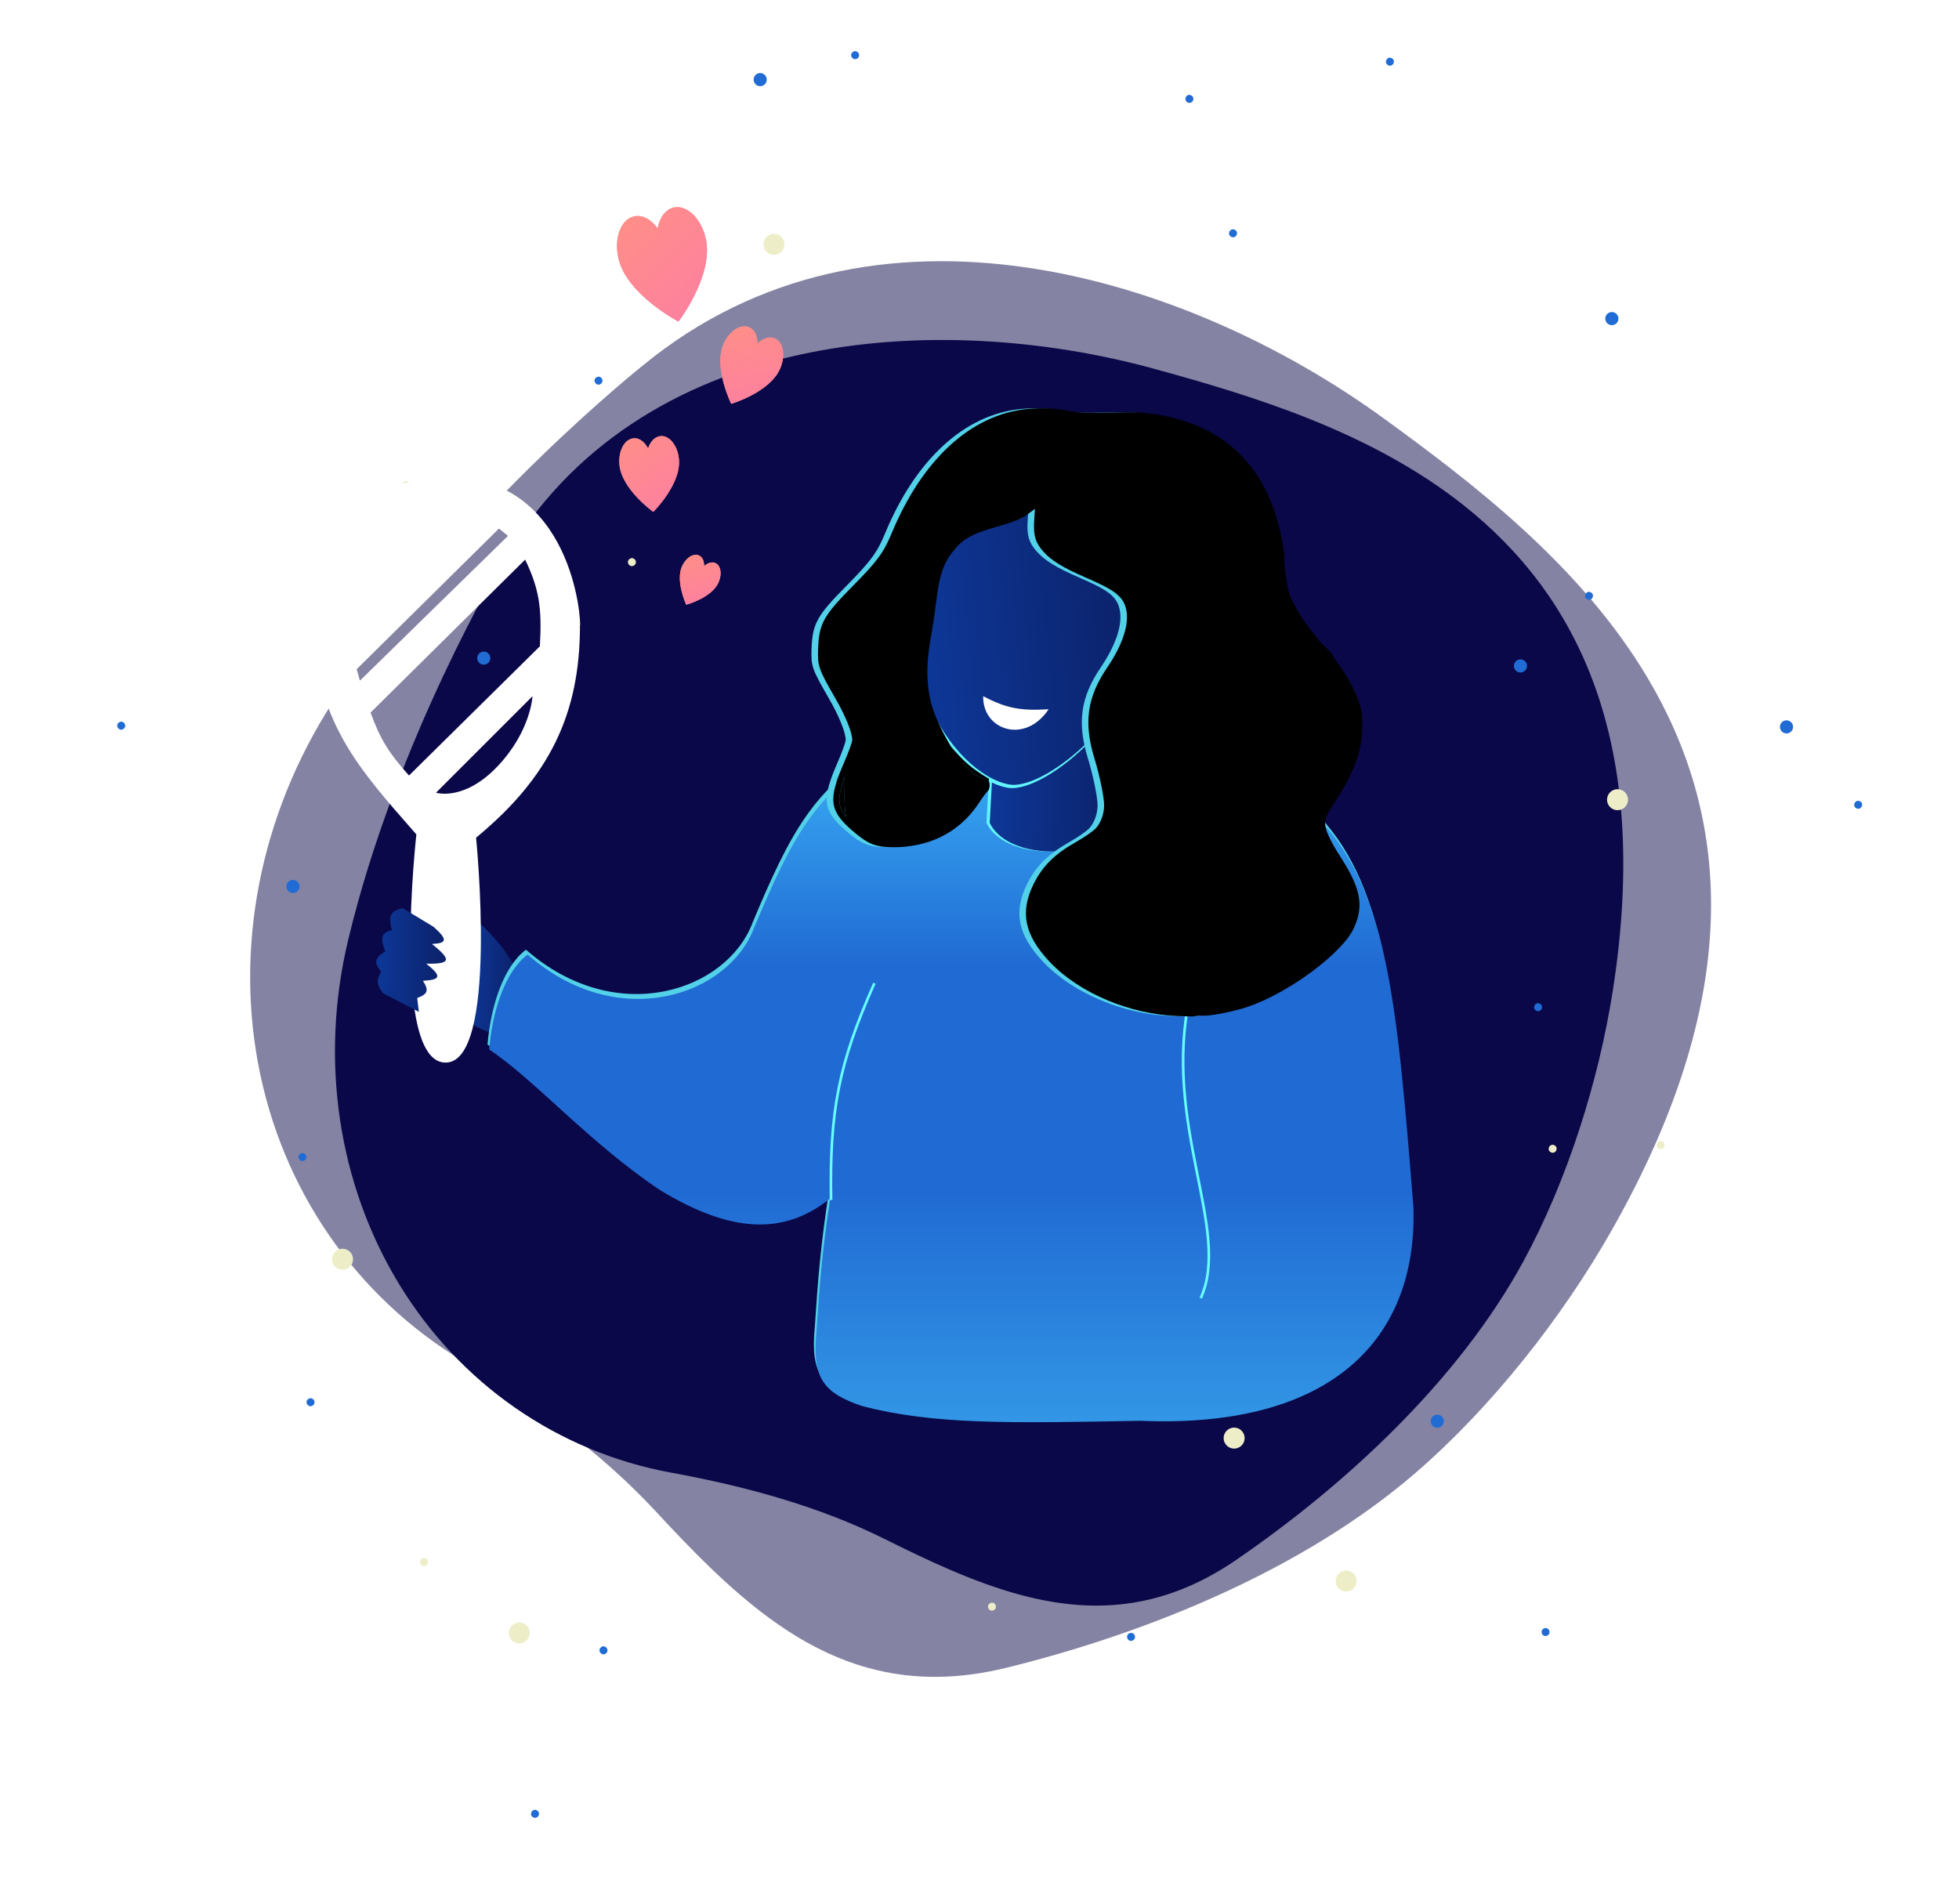 <svg width="746" height="725" viewBox="0 0 746 725" fill="none" xmlns="http://www.w3.org/2000/svg">
<path d="M557.736 192.72C600.258 226.645 629.116 281.679 614.172 377.24C608.78 411.773 596.895 449.469 580.134 480.337C555.464 525.75 512.249 565.626 470.703 594.1C441.941 613.814 414.646 614.587 387.514 607.089C370.731 602.448 354.029 594.658 337.083 586.201C311.583 573.488 283.567 565.968 255.55 560.833C212.403 552.909 175.007 526.966 151.841 488.807C128.69 450.655 121.721 403.559 132.531 358.196C150.746 281.767 191.32 214.063 191.32 214.063C243.086 124.149 357.922 118.098 439.279 140.389C476.457 150.591 521.929 164.168 557.736 192.72Z" fill="#0A0849"/>
<path opacity="0.5" d="M627.457 258.231C657.769 309.273 665.955 376.642 613.714 468.601C594.844 501.835 568.118 535.805 539.052 560.919C496.279 597.863 436.704 622.012 383.244 635.145C346.234 644.239 318.052 634.531 293.236 616.428C277.888 605.228 263.84 590.839 249.801 575.674C228.671 552.867 202.959 534.403 176.326 518.376C135.315 493.679 107.151 452.769 98.25 404.843C89.362 356.93 100.465 306.096 129.06 263.873C177.241 192.734 244.885 139.116 244.885 139.116C332.557 67.095 452.209 105.079 526.695 159.163C560.727 183.893 601.926 215.266 627.457 258.231Z" fill="#0A0849"/>
<ellipse cx="469.966" cy="547.68" rx="4" ry="4" transform="rotate(145.194 469.966 547.68)" fill="#EDEEC8"/>
<circle r="4" transform="matrix(-0.659 0.752 0.752 0.659 197.741 621.881)" fill="#EDEEC8"/>
<ellipse cx="615.971" cy="304.553" rx="4" ry="4" transform="rotate(114 615.971 304.553)" fill="#EDEEC8"/>
<circle r="4" transform="matrix(-0.953 0.303 0.303 0.953 512.613 602.108)" fill="#EDEEC8"/>
<ellipse cx="294.732" cy="93.047" rx="4" ry="4" transform="rotate(145.194 294.732 93.047)" fill="#EDEEC8"/>
<ellipse cx="591.262" cy="437.496" rx="1.5" ry="1.5" transform="rotate(114 591.262 437.496)" fill="#EDEEC8"/>
<circle r="1.5" transform="matrix(-0.953 0.303 0.303 0.953 377.746 611.873)" fill="#EDEEC8"/>
<ellipse cx="154.8" cy="184.673" rx="1.5" ry="1.5" transform="rotate(145.194 154.8 184.673)" fill="#EDEEC8"/>
<ellipse cx="632.384" cy="436.102" rx="1.5" ry="1.5" transform="rotate(114 632.384 436.102)" fill="#EDEEC8"/>
<circle r="1.5" transform="matrix(-0.953 0.303 0.303 0.953 161.462 594.907)" fill="#EDEEC8"/>
<ellipse cx="240.639" cy="214.078" rx="1.5" ry="1.5" transform="rotate(145.194 240.639 214.078)" fill="#EDEEC8"/>
<ellipse cx="605.107" cy="226.922" rx="1.5" ry="1.5" transform="rotate(114 605.107 226.922)" fill="#206BD4"/>
<ellipse cx="469.547" cy="88.848" rx="1.5" ry="1.5" transform="rotate(114 469.547 88.848)" fill="#206BD4"/>
<ellipse cx="452.929" cy="37.663" rx="1.5" ry="1.5" transform="rotate(114 452.929 37.663)" fill="#206BD4"/>
<ellipse cx="529.292" cy="23.499" rx="1.5" ry="1.5" transform="rotate(114 529.292 23.499)" fill="#206BD4"/>
<ellipse cx="203.742" cy="690.774" rx="1.5" ry="1.5" transform="rotate(114 203.742 690.774)" fill="#206BD4"/>
<circle r="1.5" transform="matrix(-0.953 0.303 0.303 0.953 588.552 621.541)" fill="#206BD4"/>
<ellipse cx="325.647" cy="21.014" rx="1.5" ry="1.5" transform="rotate(145.194 325.647 21.014)" fill="#206BD4"/>
<ellipse cx="578.995" cy="253.609" rx="2.5" ry="2.5" transform="rotate(114 578.995 253.609)" fill="#206BD4"/>
<ellipse cx="680.312" cy="276.825" rx="2.5" ry="2.5" transform="rotate(114 680.312 276.825)" fill="#206BD4"/>
<circle r="2.5" transform="matrix(-0.953 0.303 0.303 0.953 547.327 541.252)" fill="#206BD4"/>
<ellipse cx="613.807" cy="121.332" rx="2.5" ry="2.5" transform="rotate(114 613.807 121.332)" fill="#206BD4"/>
<ellipse cx="289.488" cy="30.318" rx="2.5" ry="2.5" transform="rotate(145.194 289.488 30.318)" fill="#206BD4"/>
<ellipse cx="585.713" cy="383.578" rx="1.5" ry="1.5" transform="rotate(114 585.713 383.578)" fill="#206BD4"/>
<circle r="1.5" transform="matrix(-0.953 0.303 0.303 0.953 430.712 623.386)" fill="#206BD4"/>
<ellipse cx="707.605" cy="306.491" rx="1.5" ry="1.5" transform="rotate(114 707.605 306.491)" fill="#206BD4"/>
<circle r="1.5" transform="matrix(-0.953 0.303 0.303 0.953 520.881 510.827)" fill="#206BD4"/>
<ellipse cx="227.919" cy="144.975" rx="1.5" ry="1.5" transform="rotate(145.194 227.919 144.975)" fill="#206BD4"/>
<ellipse cx="130.446" cy="479.567" rx="4" ry="4" transform="rotate(50.506 130.446 479.567)" fill="#EDEEC8"/>
<ellipse cx="200.659" cy="379.28" rx="1.5" ry="1.5" transform="rotate(50.506 200.659 379.28)" fill="#EDEEC8"/>
<ellipse cx="115.18" cy="440.658" rx="1.5" ry="1.5" transform="rotate(50.506 115.18 440.658)" fill="#206BD4"/>
<ellipse cx="118.257" cy="534.015" rx="1.5" ry="1.5" transform="rotate(50.506 118.257 534.015)" fill="#206BD4"/>
<ellipse cx="229.811" cy="628.506" rx="1.5" ry="1.5" transform="rotate(50.506 229.811 628.506)" fill="#206BD4"/>
<ellipse cx="46.162" cy="276.365" rx="1.5" ry="1.5" transform="rotate(50.506 46.162 276.365)" fill="#206BD4"/>
<ellipse cx="184.222" cy="250.636" rx="2.5" ry="2.5" transform="rotate(50.506 184.222 250.636)" fill="#206BD4"/>
<ellipse cx="111.567" cy="337.604" rx="2.5" ry="2.5" transform="rotate(50.506 111.567 337.604)" fill="#206BD4"/>
<path d="M197.802 371.034C192.613 361.764 188.901 357.439 181.605 350.477L177.245 388.476C181.274 391.129 184.382 392.587 191.261 395.017L197.802 371.034Z" fill="url(#paint0_linear)"/>
<path d="M502.731 311.225C527.96 338.323 531.605 382.519 537.616 457.928C539.173 507.763 506.78 542.336 433.585 539.221C383.123 540.158 354.866 540.671 327.685 533.615C313.005 528.658 308.653 522.98 310.243 505.894C311.589 485.453 312.574 474.112 315.538 454.501C297.784 468.829 277.543 467.634 250.752 451.387C223.342 433.01 203.408 409.65 185.655 397.814C186.9 382.863 191.884 367.913 200.294 361.683C234.867 391.896 276.915 377.257 286.571 351.405C300.93 317.116 310.062 299.911 335.16 285.685L502.731 311.225Z" fill="#52D1E8"/>
<path d="M503.354 313.094C528.583 340.192 532.229 384.388 538.239 459.796C539.796 509.631 507.403 544.205 434.208 541.09C383.746 542.026 355.489 542.539 328.308 535.483C313.628 530.527 309.276 524.849 310.866 507.763C312.212 487.322 313.197 475.981 316.161 456.37C298.407 470.698 278.166 469.502 251.375 453.255C223.965 434.879 204.031 411.518 186.278 399.682C187.523 384.732 192.507 369.781 200.917 363.552C235.49 393.765 277.538 379.125 287.194 353.273C301.553 318.984 310.685 301.78 335.783 287.553L503.354 313.094Z" fill="url(#paint1_linear)"/>
<path d="M376.897 290.357L375.651 313.406C381.881 326.176 407.733 328.045 424.552 317.143L422.995 269.488L376.897 290.357Z" fill="#62F5FC"/>
<path d="M378.143 290.357L376.897 313.406C383.127 326.176 408.979 328.045 425.798 317.143L424.241 269.488L378.143 290.357Z" fill="url(#paint2_linear)"/>
<path d="M453.207 378.814C442.306 428.338 469.092 468.206 457.256 494.369" stroke="#66FEFF"/>
<path d="M433.144 241.103C436.883 269.412 398.419 302.309 383.904 300.033C373.405 298.386 359.581 285.865 352.797 268.205C350.202 261.45 350.914 253.723 349.88 245.891C346.14 217.582 358.787 198.772 382.833 195.596C406.879 192.419 429.404 212.793 433.144 241.103Z" fill="#62F5FC"/>
<path d="M433.767 239.857C437.506 268.166 399.042 301.063 384.527 298.787C374.028 297.14 360.204 284.618 353.42 266.959C350.825 260.204 351.537 252.477 350.503 244.645C346.763 216.336 359.41 197.526 383.456 194.349C407.502 191.173 430.027 211.547 433.767 239.857Z" fill="url(#paint3_linear)"/>
<path fill-rule="evenodd" clip-rule="evenodd" d="M319.638 310.474C319.298 309.773 319.069 306.199 319.129 302.531C319.189 298.863 319.179 295.863 319.107 295.863C318.934 295.863 317.807 300.06 317.305 302.571C316.77 305.244 317.445 308.312 318.982 310.19C319.928 311.346 320.097 311.419 319.638 310.474Z" fill="#52D1E8"/>
<path fill-rule="evenodd" clip-rule="evenodd" d="M388.597 155.769C367.256 157.944 348.736 174.949 337.053 203.098C333.982 210.498 331.579 213.758 322.235 223.204C311.167 234.393 309.433 237.486 309.063 246.703C308.782 253.693 309.119 254.676 315.676 266.037C319.492 272.649 322.041 278.953 322.041 281.779C322.041 282.62 320.638 286.525 318.923 290.456C312.807 304.472 313.33 308.767 322.074 316.335C328.031 321.492 330.909 322.649 337.772 322.649C349.975 322.649 362.19 318.104 370.29 305.809C371.827 303.475 373.374 301.387 373.727 301.169C374.08 300.951 374.368 299.971 374.368 298.99C374.368 298.377 374.317 297.954 374.094 297.613C373.743 297.076 372.968 296.743 371.303 296.19C367.441 294.908 363.238 290.156 359.543 284.127C357.425 280.672 355.473 276.796 353.849 272.914C349.198 261.806 350.56 250.356 352.169 241.637C352.704 238.741 353.575 232.801 354.105 228.437C355.201 219.417 356.68 214.868 359.883 210.672C363.986 205.297 367.046 203.505 377.07 200.61C384.254 198.535 386.609 197.53 389.69 195.226L391.618 193.784L391.327 198.329C390.97 203.884 391.818 206.717 394.845 210.08C397.939 213.517 402.253 216.164 410.888 219.924C418.838 223.385 421.902 225.136 424.006 227.42C428.848 232.675 427.031 242.6 419.08 254.326C411.469 265.551 410.118 275.279 414.287 288.851C416.231 295.178 417.976 303.625 417.971 306.677C417.965 309.862 416.779 313.204 414.894 315.346C413.923 316.451 410.406 318.896 407.078 320.78C399.1 325.299 394.468 329.901 391.142 336.613C385.808 347.377 387.599 356.086 397.25 366.316C408.436 378.174 427.837 386.358 446.159 386.948L451.606 387.123L453.653 386.812H455.99C459.436 386.812 467.621 385.145 472.764 383.396C488.303 378.11 508.711 362.967 513.041 353.51C516.984 344.897 515.735 338.343 507.812 326.075C504.014 320.193 502.085 315.917 502.077 313.362C502.073 311.823 503.079 309.677 505.729 305.575C510.195 298.661 512.37 294.407 514.362 288.699C516.224 283.359 516.857 275.211 515.803 270.139C514.88 265.697 511.137 258.17 507.381 253.204C505.831 251.154 504.563 249.133 504.563 248.71C503.29 247.375 502.559 246.665 501.167 245.404C501 245.404 498.897 242.858 496.492 239.746C492.396 234.446 489.014 228.435 488.111 224.847C488.007 224.433 487.936 224.136 487.905 223.951C486.857 217.861 486.528 214.959 486.533 210.963C482.556 180.325 465.976 162.267 437.713 157.79C432.986 157.041 428.684 156.872 420.194 157.1C412.439 157.308 407.78 157.158 405.204 156.616C399.899 155.5 394.124 155.206 388.597 155.769ZM319.638 310.474C319.298 309.773 319.069 306.199 319.129 302.531C319.189 298.863 319.179 295.863 319.107 295.863C318.934 295.863 317.807 300.06 317.305 302.571C316.77 305.244 317.445 308.312 318.982 310.19C319.928 311.346 320.097 311.419 319.638 310.474Z" fill="#52D1E8"/>
<path d="M359.543 284.127C363.238 290.156 367.441 294.908 371.303 296.19C372.968 296.743 373.743 297.076 374.094 297.613V296.586C367.308 292.58 364.235 289.765 359.543 284.127Z" fill="#52D1E8"/>
<path fill-rule="evenodd" clip-rule="evenodd" d="M322.13 310.474C321.79 309.773 321.561 306.199 321.621 302.531C321.681 298.863 321.671 295.863 321.599 295.863C321.426 295.863 320.298 300.06 319.796 302.571C319.262 305.244 319.937 308.312 321.474 310.19C322.42 311.346 322.588 311.419 322.13 310.474Z" fill="black"/>
<path fill-rule="evenodd" clip-rule="evenodd" d="M391.089 155.769C369.747 157.944 351.228 174.949 339.545 203.098C336.474 210.498 334.071 213.758 324.727 223.204C313.659 234.393 311.925 237.486 311.555 246.703C311.274 253.693 311.61 254.676 318.167 266.037C321.984 272.649 324.533 278.953 324.533 281.779C324.533 282.62 323.13 286.525 321.415 290.456C315.299 304.472 315.822 308.767 324.566 316.335C330.523 321.492 333.401 322.649 340.264 322.649C352.467 322.649 364.682 318.104 372.782 305.809C374.319 303.475 375.866 301.387 376.219 301.169C376.572 300.951 376.86 299.971 376.86 298.99C376.86 298.377 376.808 297.954 376.586 297.613C376.235 297.076 375.46 296.743 373.795 296.19C369.933 294.908 365.73 290.156 362.035 284.127C359.917 280.672 357.965 276.796 356.34 272.914C351.69 261.806 353.051 250.356 354.661 241.637C355.196 238.741 356.066 232.801 356.597 228.437C357.692 219.417 359.172 214.868 362.375 210.672C366.478 205.297 369.537 203.505 379.561 200.61C386.746 198.535 389.1 197.53 392.182 195.226L394.11 193.784L393.818 198.329C393.462 203.884 394.31 206.717 397.337 210.08C400.431 213.517 404.744 216.164 413.38 219.924C421.329 223.385 424.394 225.136 426.498 227.42C431.34 232.675 429.523 242.6 421.572 254.326C413.961 265.551 412.61 275.279 416.779 288.851C418.722 295.178 420.468 303.625 420.462 306.677C420.457 309.862 419.271 313.204 417.386 315.346C416.414 316.451 412.897 318.896 409.57 320.78C401.592 325.299 396.96 329.901 393.633 336.613C388.3 347.377 390.091 356.086 399.741 366.316C410.928 378.174 430.329 386.358 448.65 386.948L454.097 387.123L456.145 386.812H458.482C461.928 386.812 470.112 385.145 475.255 383.396C490.795 378.11 511.203 362.967 515.533 353.51C519.476 344.897 518.227 338.343 510.304 326.075C506.505 320.193 504.577 315.917 504.569 313.362C504.565 311.823 505.571 309.677 508.221 305.575C512.687 298.661 514.862 294.407 516.854 288.699C518.715 283.359 519.348 275.211 518.295 270.139C517.372 265.697 513.629 258.17 509.872 253.204C508.322 251.154 507.055 249.133 507.055 248.71C505.782 247.375 505.051 246.665 503.658 245.404C503.492 245.404 501.388 242.858 498.983 239.746C494.887 234.446 491.506 228.435 490.603 224.847C490.498 224.433 490.427 224.136 490.396 223.951C489.349 217.861 489.019 214.959 489.024 210.963C485.047 180.325 468.468 162.267 440.205 157.79C435.478 157.041 431.176 156.872 422.686 157.1C414.931 157.308 410.272 157.158 407.696 156.616C402.391 155.5 396.615 155.206 391.089 155.769ZM322.13 310.474C321.79 309.773 321.561 306.199 321.621 302.531C321.681 298.863 321.671 295.863 321.599 295.863C321.426 295.863 320.298 300.06 319.796 302.571C319.262 305.244 319.937 308.312 321.474 310.19C322.42 311.346 322.588 311.419 322.13 310.474Z" fill="black"/>
<path d="M362.035 284.127C365.73 290.156 369.933 294.908 373.795 296.19C375.46 296.743 376.235 297.076 376.586 297.613V296.586C369.8 292.58 366.727 289.765 362.035 284.127Z" fill="black"/>
<path d="M374.41 265.127C383.29 269.842 388.809 270.738 399.328 270.111C390.24 283.672 374.084 277.965 374.41 265.127Z" fill="white"/>
<path d="M332.98 374.454C319.414 404.967 315.87 423.023 316.472 456.993" stroke="#66FEFF"/>
<path fill-rule="evenodd" clip-rule="evenodd" d="M158.557 317.773C158.557 317.773 148.901 404.051 169.458 404.673C190.015 405.296 181.294 319.019 181.294 319.019C209.137 296.062 220.851 271.987 220.851 238.348C221.437 237.142 218.243 180.929 169.458 181.66C120.673 182.392 119 238.348 119 238.348C120.869 275.101 135.819 291.921 158.557 317.773ZM178.491 196.299L134.574 240.217C134.574 240.217 130.524 222.151 144.541 207.201C158.557 192.25 178.491 196.299 178.491 196.299ZM193.441 204.086L190.015 201.283L135.819 254.856L137.065 259.216L193.441 204.086ZM141.114 271.364L199.982 213.119C205.367 224.351 206.41 231.676 205.589 246.135L155.753 295.347C148.109 286.825 144.821 281.595 141.114 271.364ZM202.785 265.134L166.032 301.888C166.032 301.888 176.622 305.314 189.392 291.921C202.163 278.528 202.785 265.134 202.785 265.134Z" fill="white"/>
<path d="M149.222 354.215C147.895 349.003 148.5 346.975 153.271 345.805L165.107 352.969C170.754 358.009 170.059 359.205 164.484 359.51C172.094 365.55 171.699 367.218 162.304 366.985C168.624 371.994 167.556 373.138 161.058 373.526C163.441 377.223 162.854 378.622 158.878 380.067L159.501 385.362L145.796 378.198C143.466 374.98 143.206 373.199 145.173 370.1C142.356 366.589 142.575 364.854 146.73 362.313C144.599 356.872 145.349 355.249 149.222 354.215Z" fill="url(#paint4_linear)"/>
<path d="M256.609 79.026C261.608 77.947 267.032 83.231 268.766 90.87C271.899 104.876 258.357 122.469 258.357 122.469C258.357 122.469 238.565 112.118 235.477 98.316C233.764 90.656 236.429 83.54 241.43 82.421C244.482 81.7 247.872 83.418 250.418 86.978C251.221 82.689 253.549 79.698 256.609 79.026Z" fill="url(#paint5_linear)"/>
<path d="M295.096 128.888C298.317 130.314 299.196 135.456 297.064 140.414C293.13 149.484 278.455 153.792 278.455 153.792C278.455 153.792 271.629 140.002 275.505 131.063C277.657 126.103 282.026 123.219 285.265 124.624C287.258 125.46 288.449 127.791 288.424 130.807C290.61 128.743 293.119 128.022 295.096 128.888Z" fill="url(#paint6_linear)"/>
<path d="M251.611 166.078C255.013 165.825 258.11 169.815 258.553 175.022C259.334 184.565 248.767 194.942 248.767 194.942C248.767 194.942 236.642 186.282 235.873 176.878C235.446 171.659 237.862 167.203 241.269 166.924C243.352 166.728 245.434 168.175 246.789 170.762C247.714 168.002 249.527 166.24 251.611 166.078Z" fill="url(#paint7_linear)"/>
<path d="M272.476 214.456C274.538 215.43 275.024 218.771 273.566 221.946C270.876 227.752 261.312 230.306 261.312 230.306C261.312 230.306 257.114 221.274 259.765 215.552C261.236 212.376 264.109 210.58 266.183 211.541C267.459 212.113 268.192 213.641 268.128 215.592C269.576 214.291 271.211 213.864 272.476 214.456Z" fill="url(#paint8_linear)"/>
<g filter="url(#filter0_f)">
<path d="M256.609 79.026C261.608 77.947 267.032 83.231 268.766 90.87C271.899 104.876 258.357 122.469 258.357 122.469C258.357 122.469 238.565 112.118 235.477 98.316C233.764 90.656 236.429 83.54 241.43 82.421C244.482 81.7 247.872 83.418 250.418 86.978C251.221 82.689 253.549 79.698 256.609 79.026Z" fill="url(#paint9_linear)"/>
<path d="M295.096 128.888C298.317 130.314 299.196 135.456 297.064 140.414C293.13 149.484 278.455 153.792 278.455 153.792C278.455 153.792 271.629 140.002 275.505 131.063C277.657 126.103 282.026 123.219 285.265 124.624C287.258 125.46 288.449 127.791 288.424 130.807C290.61 128.743 293.119 128.022 295.096 128.888Z" fill="url(#paint10_linear)"/>
<path d="M251.611 166.078C255.013 165.825 258.11 169.815 258.553 175.022C259.334 184.565 248.767 194.942 248.767 194.942C248.767 194.942 236.642 186.282 235.873 176.878C235.446 171.659 237.862 167.203 241.269 166.924C243.352 166.728 245.434 168.175 246.789 170.762C247.714 168.002 249.527 166.24 251.611 166.078Z" fill="url(#paint11_linear)"/>
<path d="M272.476 214.456C274.538 215.43 275.024 218.771 273.566 221.946C270.876 227.752 261.312 230.306 261.312 230.306C261.312 230.306 257.114 221.274 259.765 215.552C261.236 212.376 264.109 210.58 266.183 211.541C267.459 212.113 268.192 213.641 268.128 215.592C269.576 214.291 271.211 213.864 272.476 214.456Z" fill="url(#paint12_linear)"/>
</g>
<defs>
<filter id="filter0_f" x="198.375" y="43" width="136.585" height="224.503" filterUnits="userSpaceOnUse" color-interpolation-filters="sRGB">
<feFlood flood-opacity="0" result="BackgroundImageFix"/>
<feBlend mode="normal" in="SourceGraphic" in2="BackgroundImageFix" result="shape"/>
<feGaussianBlur stdDeviation="17" result="effect1_foregroundBlur"/>
</filter>
<linearGradient id="paint0_linear" x1="177.245" y1="350.477" x2="198.194" y2="350.852" gradientUnits="userSpaceOnUse">
<stop stop-color="#0D3899"/>
<stop offset="1" stop-color="#0C2169"/>
</linearGradient>
<linearGradient id="paint1_linear" x1="362.285" y1="287.553" x2="362.285" y2="541.626" gradientUnits="userSpaceOnUse">
<stop stop-color="#39ACF4"/>
<stop offset="0.318" stop-color="#206AD3"/>
<stop offset="0.651" stop-color="#206AD3"/>
<stop offset="1" stop-color="#3296E5"/>
</linearGradient>
<linearGradient id="paint2_linear" x1="376.897" y1="269.488" x2="426.687" y2="271.211" gradientUnits="userSpaceOnUse">
<stop stop-color="#0D3899"/>
<stop offset="1" stop-color="#0C2169"/>
</linearGradient>
<linearGradient id="paint3_linear" x1="343.772" y1="199.592" x2="428.876" y2="191.046" gradientUnits="userSpaceOnUse">
<stop stop-color="#0D3899"/>
<stop offset="1" stop-color="#0C2169"/>
</linearGradient>
<linearGradient id="paint4_linear" x1="143.295" y1="345.805" x2="170.303" y2="346.507" gradientUnits="userSpaceOnUse">
<stop stop-color="#0D3899"/>
<stop offset="1" stop-color="#0C2169"/>
</linearGradient>
<linearGradient id="paint5_linear" x1="235.586" y1="77" x2="312.626" y2="148.136" gradientUnits="userSpaceOnUse">
<stop stop-color="#FF9085"/>
<stop offset="1" stop-color="#FB6FBB"/>
</linearGradient>
<linearGradient id="paint6_linear" x1="284.209" y1="119.235" x2="298.273" y2="190.091" gradientUnits="userSpaceOnUse">
<stop stop-color="#FF9085"/>
<stop offset="1" stop-color="#FB6FBB"/>
</linearGradient>
<linearGradient id="paint7_linear" x1="237.907" y1="162.804" x2="282.261" y2="216.896" gradientUnits="userSpaceOnUse">
<stop stop-color="#FF9085"/>
<stop offset="1" stop-color="#FB6FBB"/>
</linearGradient>
<linearGradient id="paint8_linear" x1="265.585" y1="208.037" x2="273.557" y2="254.11" gradientUnits="userSpaceOnUse">
<stop stop-color="#FF9085"/>
<stop offset="1" stop-color="#FB6FBB"/>
</linearGradient>
<linearGradient id="paint9_linear" x1="235.586" y1="77" x2="312.626" y2="148.136" gradientUnits="userSpaceOnUse">
<stop stop-color="#FF9085"/>
<stop offset="1" stop-color="#FB6FBB"/>
</linearGradient>
<linearGradient id="paint10_linear" x1="284.209" y1="119.235" x2="298.273" y2="190.091" gradientUnits="userSpaceOnUse">
<stop stop-color="#FF9085"/>
<stop offset="1" stop-color="#FB6FBB"/>
</linearGradient>
<linearGradient id="paint11_linear" x1="237.907" y1="162.804" x2="282.261" y2="216.896" gradientUnits="userSpaceOnUse">
<stop stop-color="#FF9085"/>
<stop offset="1" stop-color="#FB6FBB"/>
</linearGradient>
<linearGradient id="paint12_linear" x1="265.585" y1="208.037" x2="273.557" y2="254.11" gradientUnits="userSpaceOnUse">
<stop stop-color="#FF9085"/>
<stop offset="1" stop-color="#FB6FBB"/>
</linearGradient>
</defs>
</svg>
